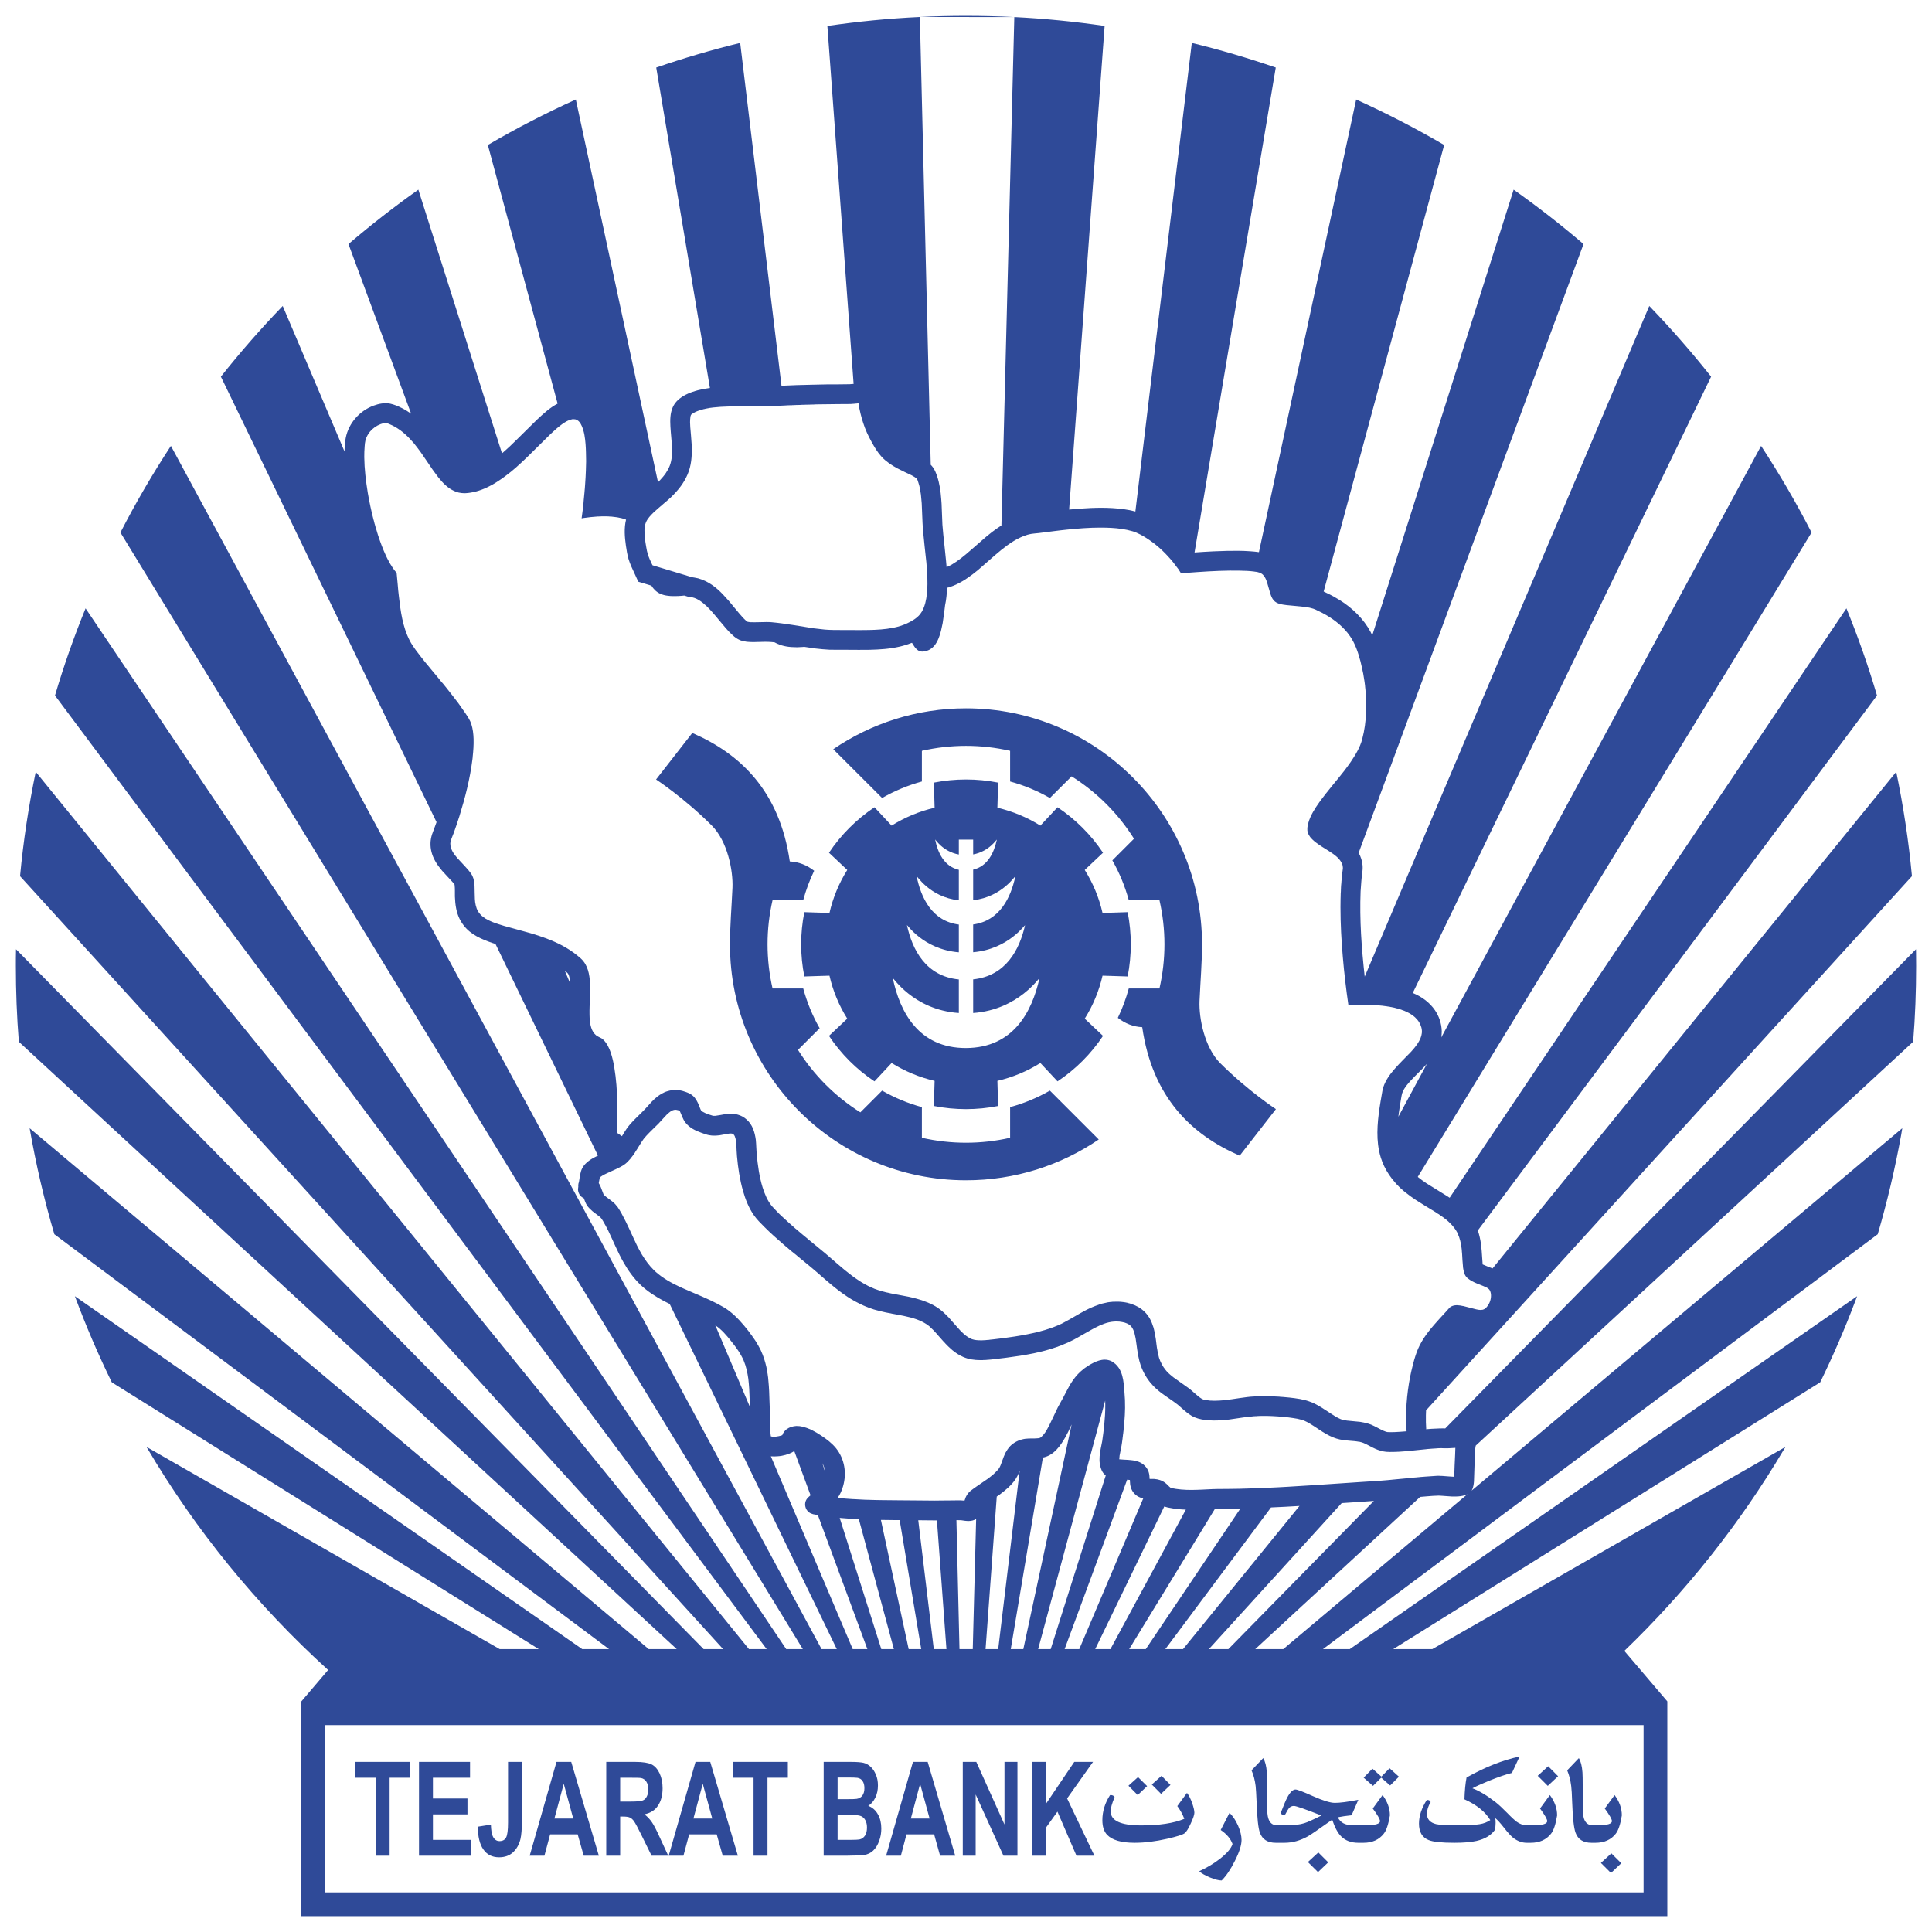 <svg width="24" height="24" viewBox="0 0 24 24" fill="none" xmlns="http://www.w3.org/2000/svg">
<path fill-rule="evenodd" clip-rule="evenodd" d="M20.712 23.803H3.744V21.135L4.076 20.745C3.192 19.943 2.429 19.009 1.82 17.974L6.208 20.486H6.693L1.389 17.172C1.219 16.825 1.066 16.468 0.93 16.102L7.233 20.486H7.566L0.675 15.332C0.548 14.902 0.446 14.463 0.368 14.015L8.059 20.486H8.407L0.234 12.941C0.209 12.631 0.197 12.317 0.197 12C0.197 11.93 0.197 11.861 0.199 11.792L8.741 20.486H8.983L0.249 10.884C0.29 10.445 0.356 10.012 0.444 9.588L9.304 20.486H9.524L0.683 8.64C0.792 8.271 0.919 7.91 1.063 7.557L9.767 20.486H9.973L1.496 6.615C1.686 6.245 1.896 5.886 2.123 5.539L10.206 20.486H10.395L8.319 16.198C8.297 16.188 8.275 16.177 8.253 16.165C8.146 16.108 8.043 16.043 7.954 15.958C7.871 15.877 7.803 15.783 7.746 15.682C7.673 15.554 7.618 15.417 7.554 15.284C7.534 15.245 7.513 15.206 7.491 15.168C7.479 15.147 7.468 15.131 7.45 15.115C7.421 15.092 7.391 15.071 7.362 15.048C7.335 15.024 7.307 14.999 7.288 14.968C7.273 14.942 7.263 14.914 7.253 14.886L7.253 14.886C7.232 14.874 7.215 14.863 7.201 14.842C7.189 14.823 7.181 14.801 7.18 14.778C7.18 14.759 7.183 14.759 7.184 14.74C7.184 14.735 7.183 14.73 7.183 14.725C7.184 14.704 7.186 14.702 7.192 14.682C7.197 14.651 7.201 14.621 7.207 14.591C7.213 14.562 7.22 14.535 7.234 14.509C7.275 14.435 7.353 14.391 7.428 14.355L6.155 11.726C6.145 11.723 6.135 11.72 6.114 11.713C5.984 11.668 5.848 11.611 5.762 11.498C5.74 11.47 5.721 11.44 5.706 11.408C5.688 11.369 5.675 11.329 5.667 11.287C5.657 11.238 5.653 11.188 5.651 11.138C5.65 11.09 5.653 11.04 5.647 10.992C5.646 10.988 5.647 10.988 5.644 10.985C5.636 10.973 5.627 10.963 5.617 10.952C5.576 10.907 5.534 10.863 5.493 10.818C5.461 10.779 5.43 10.74 5.406 10.696C5.367 10.627 5.345 10.55 5.348 10.471C5.349 10.436 5.356 10.402 5.366 10.368C5.385 10.316 5.404 10.265 5.423 10.213L2.744 4.679C2.986 4.374 3.242 4.081 3.512 3.801L4.28 5.609C4.281 5.553 4.284 5.495 4.295 5.439C4.331 5.256 4.468 5.103 4.641 5.039C4.706 5.015 4.78 5 4.849 5.015C4.898 5.026 4.944 5.045 4.989 5.068C5.03 5.088 5.069 5.112 5.107 5.139L4.329 3.032C4.607 2.794 4.897 2.568 5.197 2.356L6.236 5.632C6.27 5.603 6.302 5.573 6.335 5.543C6.448 5.435 6.557 5.323 6.67 5.214C6.748 5.141 6.831 5.064 6.927 5.014L6.06 1.801C6.413 1.594 6.778 1.406 7.153 1.236L8.174 5.99C8.182 5.982 8.19 5.974 8.198 5.966C8.225 5.937 8.251 5.907 8.273 5.874C8.292 5.846 8.308 5.816 8.32 5.785C8.347 5.714 8.35 5.638 8.348 5.563C8.344 5.475 8.333 5.386 8.328 5.297C8.324 5.218 8.324 5.134 8.357 5.06C8.406 4.948 8.526 4.89 8.637 4.857C8.659 4.85 8.681 4.845 8.704 4.84C8.739 4.832 8.775 4.826 8.81 4.821L8.819 4.82L8.152 0.839C8.493 0.722 8.841 0.619 9.195 0.533L9.708 4.792C9.772 4.789 9.809 4.788 9.897 4.784C10.026 4.781 10.155 4.777 10.284 4.775C10.374 4.774 10.465 4.776 10.555 4.773C10.572 4.772 10.588 4.771 10.604 4.769L10.278 0.322C10.656 0.267 11.039 0.229 11.427 0.211L11.562 5.774C11.573 5.784 11.582 5.796 11.591 5.808C11.614 5.84 11.628 5.878 11.641 5.915C11.671 6.005 11.685 6.101 11.692 6.196C11.696 6.237 11.698 6.279 11.699 6.32C11.702 6.386 11.704 6.452 11.707 6.518C11.71 6.559 11.714 6.601 11.718 6.642C11.729 6.75 11.742 6.858 11.752 6.967C11.755 6.993 11.757 7.019 11.759 7.045L11.761 7.044C11.782 7.035 11.802 7.025 11.822 7.014C11.905 6.965 11.98 6.903 12.052 6.84C12.119 6.783 12.184 6.724 12.251 6.667C12.287 6.638 12.287 6.638 12.323 6.609C12.361 6.58 12.4 6.553 12.44 6.527L12.6 0.212C12.979 0.231 13.353 0.268 13.722 0.322L13.281 6.33C13.461 6.313 13.642 6.301 13.822 6.312C13.916 6.318 14.012 6.329 14.104 6.354L14.805 0.533C15.159 0.619 15.507 0.722 15.848 0.839L14.839 6.863C14.916 6.857 14.995 6.853 15.072 6.849C15.143 6.846 15.174 6.845 15.244 6.843C15.34 6.841 15.436 6.841 15.531 6.848C15.567 6.85 15.603 6.854 15.639 6.859L16.847 1.236C17.222 1.406 17.587 1.594 17.94 1.801L16.443 7.348C16.455 7.353 16.466 7.359 16.478 7.365C16.534 7.391 16.589 7.421 16.642 7.454C16.799 7.552 16.938 7.686 17.026 7.85C17.034 7.864 17.041 7.878 17.047 7.892L18.803 2.356C19.103 2.568 19.393 2.794 19.671 3.032L16.878 10.594C16.905 10.643 16.923 10.698 16.927 10.755C16.929 10.792 16.925 10.828 16.92 10.865C16.916 10.893 16.913 10.921 16.911 10.949C16.906 11.011 16.906 11.011 16.902 11.072C16.888 11.426 16.914 11.78 16.953 12.132L20.488 3.801C20.758 4.081 21.014 4.374 21.256 4.679L17.55 12.335C17.66 12.381 17.758 12.45 17.826 12.55C17.851 12.587 17.871 12.627 17.885 12.669C17.9 12.714 17.909 12.762 17.91 12.81C17.91 12.836 17.908 12.861 17.904 12.887L21.877 5.539C22.104 5.886 22.314 6.245 22.504 6.615L17.612 14.62C17.647 14.649 17.684 14.675 17.721 14.7C17.808 14.756 17.897 14.807 17.984 14.863C17.992 14.868 18 14.873 18.008 14.879L22.937 7.557C23.081 7.91 23.208 8.271 23.317 8.64L18.358 15.285C18.367 15.312 18.375 15.338 18.381 15.366C18.408 15.478 18.408 15.592 18.418 15.707C18.456 15.725 18.497 15.739 18.536 15.755L18.541 15.757L23.556 9.588C23.644 10.012 23.71 10.445 23.751 10.884L17.715 17.52C17.714 17.54 17.714 17.561 17.713 17.581C17.712 17.639 17.713 17.697 17.717 17.755L17.733 17.753C17.782 17.749 17.781 17.749 17.83 17.747C17.88 17.745 17.88 17.744 17.93 17.744C17.937 17.744 17.945 17.744 17.953 17.745L23.801 11.792L23.802 11.844C23.803 11.896 23.803 11.948 23.803 12C23.803 12.317 23.791 12.631 23.766 12.941L18.332 17.958C18.33 17.973 18.327 17.987 18.325 18.001C18.32 18.04 18.32 18.128 18.318 18.167C18.315 18.245 18.313 18.324 18.31 18.403C18.307 18.438 18.303 18.469 18.289 18.501C18.287 18.507 18.283 18.513 18.28 18.518L23.631 14.015L23.617 14.099C23.541 14.518 23.444 14.929 23.326 15.332L16.434 20.486H16.767L23.07 16.102L23.044 16.171C22.915 16.512 22.77 16.846 22.611 17.172L17.307 20.486H17.792L22.18 17.974L22.155 18.015C21.61 18.933 20.943 19.772 20.178 20.508L20.712 21.135V23.803ZM20.417 21.43H4.039V23.508H20.417V21.43ZM15.423 22.857C15.423 22.92 15.396 23.007 15.34 23.117C15.287 23.223 15.232 23.304 15.176 23.36C15.139 23.36 15.09 23.347 15.029 23.322C14.968 23.296 14.924 23.271 14.897 23.245C14.993 23.201 15.079 23.15 15.153 23.092C15.242 23.023 15.294 22.962 15.311 22.907C15.287 22.841 15.238 22.783 15.164 22.733L15.273 22.521C15.312 22.555 15.347 22.607 15.378 22.675C15.408 22.744 15.423 22.805 15.423 22.857ZM20.14 23.146L20.012 23.267L19.887 23.142L20.017 23.023L20.14 23.146ZM16.5 23.135L16.373 23.256L16.247 23.131L16.377 23.012L16.5 23.135ZM6.311 21.887H6.483V22.624C6.483 22.721 6.477 22.795 6.465 22.847C6.448 22.915 6.417 22.969 6.373 23.01C6.329 23.051 6.271 23.072 6.2 23.072C6.115 23.072 6.05 23.04 6.005 22.975C5.959 22.911 5.936 22.816 5.936 22.692L6.098 22.666C6.1 22.733 6.108 22.78 6.12 22.808C6.139 22.85 6.167 22.871 6.205 22.871C6.244 22.871 6.271 22.856 6.287 22.826C6.303 22.796 6.311 22.734 6.311 22.64V21.887ZM7.439 23.052H7.251L7.176 22.787H6.834L6.763 23.052H6.58L6.913 21.887H7.096L7.439 23.052ZM5.839 22.084H5.378V22.342H5.807V22.539H5.378V22.856H5.856V23.052H5.205V21.887H5.839V22.084ZM7.704 23.052H7.531V21.887H7.895C7.986 21.887 8.053 21.898 8.094 21.918C8.136 21.939 8.169 21.977 8.194 22.03C8.219 22.084 8.231 22.145 8.231 22.214C8.231 22.301 8.212 22.373 8.174 22.43C8.137 22.487 8.08 22.523 8.005 22.538C8.043 22.567 8.073 22.6 8.098 22.636C8.122 22.671 8.155 22.734 8.196 22.825L8.301 23.052H8.094L7.969 22.798C7.925 22.708 7.894 22.651 7.878 22.627C7.862 22.604 7.844 22.587 7.826 22.579C7.808 22.57 7.779 22.566 7.739 22.566H7.704V23.052ZM9.166 23.052H8.978L8.903 22.787H8.561L8.49 23.052H8.307L8.64 21.887H8.823L9.166 23.052ZM9.787 22.084H9.534V23.052H9.361V22.084H9.107V21.887H9.787V22.084ZM10.523 23.052H10.232V21.887H10.574C10.642 21.887 10.692 21.891 10.725 21.898C10.758 21.906 10.788 21.922 10.815 21.947C10.841 21.971 10.863 22.003 10.88 22.044C10.898 22.084 10.906 22.13 10.906 22.18C10.906 22.235 10.896 22.285 10.874 22.33C10.852 22.376 10.823 22.41 10.786 22.433C10.838 22.453 10.879 22.489 10.906 22.539C10.934 22.588 10.948 22.647 10.948 22.714C10.948 22.767 10.94 22.819 10.921 22.869C10.903 22.919 10.879 22.959 10.847 22.989C10.816 23.019 10.777 23.037 10.731 23.044C10.703 23.048 10.633 23.051 10.523 23.052ZM11.866 23.052H11.678L11.604 22.787H11.261L11.191 23.052H11.008L11.341 21.887H11.524L11.866 23.052ZM12.12 23.052H11.96V21.887H12.128L12.478 22.665V21.887H12.639V23.052H12.465L12.12 22.292V23.052ZM12.996 23.052H12.824V21.887H12.996V22.404L13.345 21.887H13.578L13.256 22.341L13.595 23.052H13.372L13.136 22.505L12.996 22.7V23.052ZM5.093 22.084H4.84V23.052H4.667V22.084H4.413V21.887H5.093V22.084ZM19.016 22.892H18.965C18.906 22.892 18.85 22.871 18.797 22.83C18.768 22.807 18.731 22.766 18.685 22.707C18.639 22.648 18.602 22.607 18.575 22.586C18.578 22.605 18.579 22.625 18.579 22.645C18.579 22.672 18.576 22.701 18.571 22.731C18.523 22.799 18.447 22.845 18.341 22.869C18.275 22.884 18.183 22.892 18.067 22.892C17.909 22.892 17.802 22.881 17.747 22.858C17.667 22.826 17.627 22.758 17.627 22.654C17.627 22.56 17.659 22.462 17.724 22.36C17.749 22.358 17.765 22.367 17.772 22.387C17.741 22.437 17.726 22.485 17.726 22.532C17.726 22.598 17.764 22.641 17.839 22.66C17.882 22.67 17.971 22.675 18.107 22.675C18.231 22.675 18.323 22.671 18.38 22.661C18.432 22.653 18.476 22.635 18.513 22.61C18.451 22.507 18.345 22.421 18.192 22.352C18.195 22.244 18.204 22.154 18.218 22.081C18.447 21.952 18.666 21.865 18.877 21.82L18.782 22.024C18.708 22.042 18.612 22.075 18.494 22.123C18.401 22.161 18.333 22.192 18.291 22.215C18.374 22.246 18.47 22.303 18.577 22.386C18.617 22.417 18.666 22.463 18.725 22.523C18.778 22.578 18.817 22.613 18.841 22.631C18.881 22.66 18.923 22.674 18.967 22.674H19.048C19.163 22.674 19.22 22.657 19.22 22.623C19.22 22.599 19.19 22.547 19.131 22.466L19.253 22.299C19.313 22.38 19.343 22.464 19.343 22.552C19.325 22.664 19.299 22.74 19.267 22.78C19.207 22.855 19.124 22.892 19.016 22.892ZM19.82 22.892H19.769C19.668 22.892 19.602 22.85 19.572 22.767C19.551 22.71 19.537 22.584 19.53 22.388C19.527 22.291 19.523 22.224 19.518 22.187C19.509 22.114 19.492 22.049 19.468 21.992L19.613 21.84C19.637 21.879 19.652 21.938 19.658 22.019C19.66 22.048 19.661 22.109 19.661 22.203V22.437C19.661 22.507 19.666 22.558 19.676 22.59C19.694 22.646 19.73 22.674 19.784 22.674H19.852C19.967 22.674 20.024 22.657 20.024 22.623C20.024 22.599 19.994 22.547 19.935 22.466L20.057 22.299C20.117 22.38 20.147 22.464 20.147 22.552C20.129 22.664 20.103 22.74 20.071 22.78C20.012 22.855 19.928 22.892 19.82 22.892ZM14.837 22.518C14.837 22.543 14.822 22.588 14.792 22.652C14.762 22.717 14.737 22.757 14.718 22.772C14.695 22.791 14.622 22.814 14.5 22.842C14.355 22.875 14.22 22.892 14.096 22.892C13.93 22.892 13.816 22.859 13.754 22.794C13.714 22.753 13.694 22.692 13.694 22.611C13.694 22.501 13.726 22.398 13.789 22.3C13.791 22.3 13.794 22.299 13.797 22.299C13.821 22.299 13.837 22.308 13.846 22.326C13.813 22.402 13.797 22.461 13.797 22.501C13.797 22.618 13.923 22.676 14.175 22.676C14.403 22.676 14.582 22.649 14.712 22.594C14.69 22.537 14.661 22.484 14.625 22.436L14.745 22.272C14.769 22.303 14.791 22.346 14.811 22.403C14.828 22.454 14.837 22.492 14.837 22.518ZM15.957 22.892H15.848C15.747 22.892 15.681 22.85 15.651 22.767C15.63 22.71 15.617 22.584 15.61 22.388C15.606 22.291 15.602 22.224 15.598 22.187C15.589 22.114 15.572 22.049 15.547 21.992L15.692 21.84C15.716 21.879 15.732 21.938 15.737 22.019C15.739 22.048 15.741 22.109 15.741 22.203V22.437C15.741 22.507 15.745 22.558 15.756 22.59C15.774 22.646 15.809 22.674 15.863 22.674H15.992C16.078 22.674 16.149 22.666 16.204 22.648C16.241 22.637 16.312 22.605 16.415 22.553C16.214 22.474 16.1 22.434 16.074 22.434C16.051 22.434 16.032 22.442 16.018 22.456C16.005 22.469 15.988 22.497 15.966 22.539C15.957 22.543 15.95 22.544 15.943 22.544C15.928 22.544 15.917 22.537 15.909 22.523C15.945 22.429 15.972 22.365 15.991 22.329C16.026 22.263 16.061 22.23 16.093 22.23C16.115 22.23 16.187 22.257 16.311 22.313C16.435 22.368 16.525 22.396 16.582 22.396C16.644 22.396 16.742 22.384 16.874 22.358L16.79 22.55C16.721 22.557 16.663 22.566 16.619 22.575C16.65 22.642 16.712 22.674 16.802 22.674H16.971C17.085 22.674 17.143 22.657 17.143 22.623C17.143 22.599 17.113 22.547 17.053 22.466L17.175 22.299C17.235 22.38 17.266 22.464 17.266 22.552C17.247 22.664 17.222 22.74 17.189 22.78C17.13 22.855 17.046 22.892 16.939 22.892H16.873C16.784 22.892 16.713 22.865 16.66 22.812C16.617 22.769 16.581 22.7 16.549 22.605C16.38 22.725 16.28 22.794 16.247 22.812C16.152 22.865 16.055 22.892 15.957 22.892ZM10.544 22.544H10.405V22.856H10.564C10.627 22.856 10.666 22.853 10.683 22.849C10.709 22.842 10.729 22.827 10.746 22.802C10.762 22.777 10.77 22.744 10.77 22.703C10.77 22.668 10.764 22.638 10.751 22.614C10.739 22.59 10.721 22.572 10.697 22.561C10.674 22.55 10.623 22.544 10.544 22.544ZM11.548 22.591L11.43 22.159L11.315 22.591H11.548ZM7.121 22.591L7.003 22.159L6.887 22.591H7.121ZM8.848 22.591L8.73 22.159L8.614 22.591H8.848ZM7.839 22.084H7.704V22.38H7.832C7.915 22.38 7.966 22.375 7.987 22.365C8.008 22.356 8.024 22.339 8.035 22.316C8.047 22.293 8.053 22.264 8.053 22.229C8.053 22.189 8.045 22.158 8.03 22.134C8.015 22.11 7.993 22.094 7.965 22.088C7.951 22.085 7.909 22.084 7.839 22.084ZM10.504 22.081H10.405V22.35H10.518C10.585 22.35 10.627 22.349 10.643 22.346C10.673 22.341 10.696 22.328 10.713 22.305C10.73 22.282 10.738 22.251 10.738 22.214C10.738 22.177 10.731 22.148 10.716 22.126C10.702 22.103 10.68 22.09 10.651 22.085C10.634 22.082 10.585 22.081 10.504 22.081ZM14.25 22.188L14.133 22.299L14.018 22.183L14.137 22.076L14.25 22.188ZM14.54 22.173L14.423 22.284L14.308 22.168L14.429 22.06L14.54 22.173ZM19.355 22.065L19.227 22.185L19.102 22.06L19.232 21.941L19.355 22.065ZM17.378 22.071L17.269 22.18L17.158 22.083L17.056 22.185L16.94 22.083L17.049 21.971L17.16 22.07L17.262 21.966L17.378 22.071ZM10.775 20.486L10.16 18.821L10.146 18.818L10.101 18.81C10.08 18.804 10.062 18.797 10.044 18.782C10.006 18.749 9.991 18.694 10.009 18.646C10.017 18.625 10.03 18.61 10.046 18.595L10.069 18.575L9.867 18.026C9.847 18.039 9.826 18.05 9.804 18.058C9.774 18.07 9.744 18.078 9.713 18.084C9.697 18.087 9.682 18.089 9.666 18.09C9.637 18.093 9.606 18.093 9.576 18.091L10.593 20.486H10.775ZM10.948 20.486H11.104L10.669 18.872C10.589 18.868 10.51 18.863 10.431 18.856L10.948 20.486ZM11.288 20.486H11.444L11.176 18.883L11.103 18.883L10.943 18.881L11.288 20.486ZM11.6 20.486H11.757L11.639 18.887L11.613 18.887C11.545 18.886 11.476 18.885 11.407 18.885L11.6 20.486ZM12.084 20.486L12.126 18.869C12.068 18.906 12.004 18.895 11.94 18.885C11.926 18.884 11.911 18.884 11.897 18.884L11.881 18.884L11.919 20.486H12.084ZM12.4 20.486L12.667 18.268C12.663 18.28 12.659 18.291 12.654 18.303C12.643 18.327 12.631 18.352 12.616 18.374C12.565 18.45 12.493 18.51 12.421 18.564C12.408 18.573 12.395 18.582 12.382 18.591L12.243 20.486H12.4ZM12.712 20.486L13.312 17.695C13.298 17.725 13.284 17.755 13.27 17.785C13.252 17.82 13.252 17.82 13.234 17.854C13.174 17.958 13.097 18.07 12.974 18.102C12.967 18.104 12.961 18.105 12.955 18.106L12.556 20.486H12.712ZM12.896 20.486H13.052L13.736 18.329C13.726 18.321 13.716 18.311 13.707 18.301C13.69 18.279 13.679 18.253 13.672 18.227C13.654 18.169 13.656 18.106 13.665 18.046C13.667 18.032 13.67 18.013 13.673 17.998C13.679 17.966 13.686 17.934 13.692 17.902C13.702 17.836 13.71 17.769 13.717 17.703C13.725 17.619 13.731 17.536 13.73 17.452C13.73 17.435 13.73 17.417 13.729 17.399L12.896 20.486ZM13.225 20.486H13.407L14.202 18.613C14.189 18.611 14.175 18.607 14.162 18.602C14.107 18.58 14.065 18.535 14.048 18.478C14.039 18.451 14.037 18.422 14.036 18.393L14.036 18.385C14.025 18.383 14.014 18.382 14.002 18.381L13.225 20.486ZM13.605 20.486H13.794L14.731 18.753C14.668 18.751 14.604 18.746 14.542 18.733C14.515 18.729 14.488 18.723 14.463 18.714L13.605 20.486ZM14.233 20.486L15.409 18.739C15.303 18.741 15.198 18.741 15.092 18.744L14.027 20.486H14.233ZM14.696 20.486L16.143 18.707L16.134 18.708C16.019 18.715 15.904 18.721 15.789 18.726L14.476 20.486H14.696ZM15.259 20.486L17.067 18.645C16.999 18.65 16.931 18.654 16.862 18.659L16.667 18.672L15.017 20.486H15.259ZM15.941 20.486L18.228 18.562C18.192 18.58 18.15 18.586 18.113 18.589C18.105 18.59 18.096 18.59 18.087 18.59C18.07 18.591 18.052 18.59 18.035 18.59C18.01 18.589 17.988 18.587 17.963 18.585C17.933 18.583 17.903 18.58 17.872 18.579C17.823 18.58 17.773 18.584 17.724 18.588C17.696 18.59 17.669 18.592 17.642 18.595L15.593 20.486H15.941ZM9.884 17.715C9.887 17.715 9.89 17.715 9.893 17.714C9.913 17.715 9.913 17.715 9.933 17.716C9.939 17.717 9.945 17.718 9.95 17.719L9.952 17.719C9.957 17.72 9.963 17.722 9.968 17.723L9.97 17.723C9.976 17.725 9.981 17.726 9.986 17.727L9.992 17.729L9.997 17.731L10.005 17.733L10.011 17.735L10.016 17.736L10.022 17.739L10.03 17.741L10.04 17.745L10.048 17.749L10.057 17.752L10.067 17.756L10.073 17.76L10.085 17.765C10.125 17.785 10.164 17.808 10.201 17.833C10.269 17.878 10.335 17.928 10.386 17.991C10.492 18.124 10.52 18.299 10.473 18.462C10.458 18.514 10.438 18.562 10.406 18.606L10.405 18.607C10.471 18.614 10.536 18.619 10.601 18.623L10.61 18.623L10.667 18.626L10.683 18.627L10.742 18.63L10.812 18.632L10.884 18.634L10.937 18.635C11.003 18.636 11.069 18.636 11.134 18.637L11.377 18.639C11.457 18.639 11.536 18.64 11.614 18.641L11.685 18.64L11.811 18.639L11.816 18.639C11.844 18.638 11.872 18.638 11.9 18.638C11.936 18.639 11.936 18.637 11.972 18.641L11.981 18.643C11.986 18.627 11.992 18.611 11.998 18.596C12.012 18.567 12.03 18.542 12.055 18.521C12.081 18.501 12.108 18.481 12.136 18.462L12.206 18.414L12.241 18.39L12.276 18.366C12.296 18.351 12.316 18.335 12.335 18.319L12.355 18.3L12.365 18.291L12.374 18.281L12.384 18.272L12.388 18.267L12.393 18.261L12.397 18.256L12.402 18.251L12.408 18.243L12.412 18.237C12.424 18.218 12.432 18.196 12.44 18.174C12.45 18.148 12.459 18.122 12.469 18.095C12.479 18.072 12.479 18.072 12.489 18.049C12.506 18.019 12.524 17.991 12.547 17.966C12.593 17.919 12.651 17.89 12.714 17.877L12.725 17.875C12.729 17.875 12.734 17.874 12.738 17.873C12.792 17.866 12.848 17.873 12.902 17.866C12.91 17.864 12.918 17.863 12.924 17.859L12.933 17.852L12.941 17.845L12.943 17.842L12.951 17.835L12.958 17.827L12.965 17.819L12.972 17.81L12.974 17.807L12.981 17.798L12.987 17.789L12.996 17.774L13.003 17.763L13.01 17.751L13.014 17.743C13.021 17.731 13.028 17.718 13.034 17.706C13.071 17.633 13.104 17.557 13.14 17.484C13.161 17.443 13.185 17.404 13.206 17.364C13.231 17.316 13.256 17.267 13.282 17.22C13.297 17.194 13.312 17.169 13.329 17.145C13.348 17.119 13.367 17.094 13.389 17.071C13.408 17.051 13.428 17.032 13.45 17.015L13.46 17.007L13.467 17.001L13.475 16.995L13.485 16.988L13.49 16.985L13.503 16.976L13.504 16.975C13.51 16.972 13.516 16.968 13.521 16.964C13.601 16.915 13.7 16.866 13.794 16.904C13.815 16.912 13.835 16.926 13.852 16.941L13.853 16.941C13.87 16.956 13.886 16.974 13.899 16.994C13.918 17.024 13.932 17.057 13.941 17.091C13.959 17.156 13.962 17.223 13.968 17.289C13.974 17.356 13.977 17.423 13.976 17.491C13.975 17.55 13.972 17.608 13.967 17.666L13.967 17.669L13.967 17.67C13.966 17.683 13.964 17.696 13.963 17.709C13.962 17.725 13.96 17.741 13.958 17.757L13.957 17.772L13.954 17.795L13.953 17.807L13.952 17.814L13.95 17.824L13.949 17.837L13.946 17.858L13.945 17.868L13.938 17.921C13.931 17.975 13.917 18.028 13.908 18.081C13.906 18.096 13.905 18.111 13.904 18.126L13.904 18.128C13.941 18.132 13.978 18.133 14.014 18.135L14.033 18.137L14.046 18.138L14.063 18.14L14.071 18.141L14.079 18.142L14.09 18.145C14.107 18.148 14.125 18.152 14.142 18.158C14.201 18.18 14.249 18.225 14.269 18.286C14.278 18.314 14.28 18.343 14.281 18.372L14.305 18.372L14.309 18.372L14.321 18.372L14.337 18.372C14.388 18.376 14.433 18.389 14.474 18.42C14.486 18.429 14.497 18.439 14.508 18.45C14.518 18.46 14.529 18.473 14.541 18.481L14.549 18.483L14.557 18.486L14.572 18.489C14.583 18.491 14.594 18.493 14.605 18.495C14.694 18.509 14.783 18.51 14.873 18.507L14.894 18.506L14.924 18.505L15.049 18.499L15.08 18.498C15.091 18.498 15.101 18.497 15.112 18.497L15.112 18.497C15.207 18.496 15.301 18.496 15.396 18.494C15.461 18.492 15.526 18.49 15.591 18.488L15.664 18.485L15.685 18.484L15.777 18.48L15.786 18.48L15.871 18.476L15.89 18.475L15.999 18.469C16.117 18.462 16.236 18.455 16.354 18.447L16.621 18.429L16.905 18.41L17.137 18.395C17.204 18.39 17.271 18.384 17.338 18.377C17.405 18.371 17.473 18.364 17.54 18.358L17.563 18.355L17.592 18.353L17.611 18.351L17.634 18.349L17.641 18.348C17.662 18.346 17.683 18.344 17.705 18.343C17.754 18.339 17.803 18.336 17.853 18.333L17.866 18.333H17.87L17.879 18.333L17.888 18.334L17.905 18.334L17.923 18.335C17.97 18.338 18.017 18.343 18.063 18.345H18.065C18.067 18.254 18.072 18.163 18.076 18.072L18.079 17.986C18.056 17.987 18.033 17.989 18.01 17.99L17.987 17.991C17.97 17.991 17.953 17.991 17.936 17.991L17.911 17.99C17.902 17.99 17.894 17.99 17.886 17.99L17.861 17.991L17.837 17.993L17.789 17.996L17.765 17.998L17.738 18L17.712 18.003C17.634 18.01 17.556 18.019 17.477 18.027C17.429 18.031 17.429 18.031 17.381 18.034C17.34 18.036 17.299 18.037 17.258 18.037L17.245 18.036L17.238 18.036L17.237 18.036C17.232 18.036 17.227 18.036 17.218 18.035C17.172 18.03 17.128 18.017 17.085 17.998C17.035 17.976 16.989 17.947 16.94 17.926C16.926 17.92 16.913 17.916 16.899 17.913L16.887 17.91L16.874 17.909L16.869 17.908L16.862 17.907L16.857 17.906L16.849 17.905L16.84 17.904L16.824 17.902L16.799 17.9C16.767 17.897 16.734 17.895 16.701 17.891C16.673 17.887 16.673 17.887 16.646 17.882C16.616 17.875 16.587 17.867 16.559 17.855C16.529 17.843 16.5 17.828 16.472 17.812L16.47 17.811C16.462 17.806 16.454 17.802 16.447 17.797L16.446 17.796L16.43 17.787L16.424 17.783L16.421 17.781L16.418 17.779L16.412 17.776L16.406 17.771L16.396 17.765L16.381 17.755L16.377 17.753L16.373 17.75L16.372 17.749L16.334 17.724L16.314 17.711L16.301 17.703L16.295 17.699L16.272 17.685C16.25 17.672 16.227 17.659 16.203 17.649L16.192 17.645L16.189 17.643L16.183 17.642L16.172 17.638L16.168 17.637C16.134 17.627 16.101 17.621 16.066 17.616C16.027 17.61 15.988 17.605 15.949 17.602C15.9 17.597 15.85 17.593 15.8 17.591L15.796 17.591L15.768 17.59L15.762 17.59L15.74 17.589L15.732 17.589L15.709 17.589L15.703 17.589L15.675 17.589L15.67 17.589L15.647 17.59L15.637 17.59L15.618 17.591L15.608 17.592L15.58 17.593L15.552 17.596L15.52 17.599L15.51 17.6L15.486 17.603L15.478 17.604L15.446 17.608L15.399 17.615C15.355 17.621 15.312 17.628 15.269 17.634C15.231 17.638 15.231 17.638 15.192 17.642C15.117 17.647 15.043 17.649 14.968 17.639C14.909 17.631 14.855 17.618 14.803 17.588L14.795 17.583L14.793 17.581L14.791 17.581L14.79 17.579L14.786 17.577L14.784 17.576L14.78 17.573L14.772 17.568L14.77 17.566L14.769 17.566C14.764 17.562 14.76 17.559 14.755 17.555L14.754 17.555L14.752 17.553L14.746 17.549L14.741 17.544L14.738 17.543L14.737 17.541L14.735 17.54L14.732 17.537L14.723 17.53L14.716 17.524L14.714 17.522L14.711 17.52L14.708 17.517L14.702 17.512L14.693 17.504L14.678 17.491C14.662 17.477 14.646 17.463 14.63 17.449C14.564 17.398 14.494 17.354 14.428 17.305C14.42 17.3 14.413 17.294 14.406 17.288L14.4 17.283L14.395 17.279L14.394 17.278C14.389 17.274 14.384 17.27 14.379 17.266L14.377 17.263L14.366 17.254L14.365 17.253L14.363 17.252L14.353 17.242L14.35 17.24L14.348 17.238L14.345 17.235L14.341 17.23L14.336 17.226L14.333 17.223L14.331 17.221L14.328 17.218L14.319 17.208L14.318 17.207C14.313 17.202 14.309 17.197 14.305 17.192C14.3 17.188 14.296 17.183 14.292 17.178L14.291 17.177L14.288 17.173L14.283 17.166L14.28 17.163L14.278 17.16L14.276 17.157L14.273 17.153L14.268 17.147L14.266 17.144L14.265 17.142L14.263 17.139L14.254 17.127L14.254 17.127C14.25 17.121 14.247 17.116 14.243 17.111L14.243 17.11L14.241 17.107L14.235 17.097L14.233 17.095L14.232 17.093L14.23 17.089L14.226 17.083L14.224 17.078L14.222 17.075L14.22 17.072L14.218 17.068L14.214 17.061L14.212 17.057L14.211 17.055L14.21 17.053L14.203 17.04L14.203 17.038L14.202 17.037L14.195 17.023L14.195 17.022L14.194 17.02L14.192 17.015L14.189 17.008L14.187 17.004L14.186 17.001L14.184 16.997L14.182 16.992L14.18 16.987L14.178 16.982L14.177 16.979L14.176 16.977L14.173 16.968L14.171 16.963L14.171 16.961L14.17 16.961C14.164 16.942 14.158 16.923 14.153 16.904C14.129 16.812 14.122 16.718 14.107 16.625C14.103 16.604 14.098 16.583 14.093 16.562C14.084 16.533 14.074 16.504 14.054 16.48C14.037 16.459 14.013 16.445 13.988 16.436L13.976 16.432L13.975 16.431L13.964 16.428L13.962 16.428L13.95 16.425L13.935 16.422C13.915 16.418 13.895 16.416 13.874 16.416L13.862 16.416C13.854 16.416 13.845 16.416 13.837 16.417C13.753 16.423 13.675 16.457 13.601 16.495L13.566 16.514C13.49 16.555 13.416 16.601 13.339 16.642C13.29 16.668 13.24 16.69 13.188 16.71L13.188 16.711L13.187 16.711L13.18 16.714L13.168 16.718L13.164 16.72L13.16 16.721L13.154 16.723L13.146 16.726L13.14 16.729L13.134 16.731L13.13 16.732L13.125 16.734L13.114 16.737L13.108 16.74L13.106 16.74C13.098 16.743 13.09 16.746 13.082 16.748L13.081 16.748L13.075 16.75L13.061 16.755L13.058 16.756L13.055 16.757L13.048 16.759L13.04 16.761L13.033 16.763L13.028 16.765L13.023 16.766L13.018 16.768L13.008 16.77L13.001 16.773L12.998 16.773L12.996 16.774L12.978 16.779L12.974 16.78L12.966 16.782L12.953 16.785L12.95 16.786L12.947 16.787L12.938 16.789L12.931 16.791L12.928 16.791C12.915 16.795 12.901 16.798 12.887 16.801L12.887 16.801L12.886 16.801L12.865 16.806L12.843 16.811L12.837 16.812C12.729 16.834 12.618 16.851 12.509 16.865C12.498 16.866 12.488 16.867 12.478 16.869C12.441 16.873 12.405 16.878 12.368 16.882C12.351 16.884 12.335 16.886 12.319 16.888L12.317 16.888L12.309 16.889L12.296 16.89L12.294 16.89L12.292 16.89L12.284 16.891L12.272 16.892L12.27 16.892L12.267 16.892L12.258 16.893L12.248 16.894L12.245 16.894L12.241 16.894L12.233 16.895L12.224 16.895L12.22 16.895L12.215 16.895L12.208 16.896L12.2 16.896L12.195 16.896L12.19 16.896L12.183 16.896L12.176 16.896C12.104 16.896 12.033 16.886 11.966 16.857C11.915 16.835 11.87 16.805 11.829 16.771L11.827 16.769L11.821 16.764L11.815 16.759L11.813 16.757L11.812 16.756C11.803 16.748 11.793 16.739 11.784 16.73L11.783 16.729L11.78 16.727L11.776 16.722L11.769 16.716L11.765 16.711L11.762 16.708L11.753 16.699L11.746 16.692L11.743 16.689L11.741 16.686C11.735 16.68 11.729 16.673 11.723 16.667L11.722 16.666L11.719 16.663L11.709 16.652L11.706 16.648L11.701 16.643L11.683 16.622L11.681 16.62L11.68 16.62L11.68 16.619L11.648 16.583L11.631 16.563L11.621 16.552L11.616 16.547L11.597 16.526C11.581 16.51 11.565 16.494 11.548 16.479L11.538 16.47L11.534 16.468L11.527 16.462L11.522 16.459L11.516 16.454L11.511 16.451L11.505 16.447L11.499 16.443L11.493 16.44L11.487 16.436L11.482 16.433L11.475 16.429L11.47 16.427L11.462 16.422C11.365 16.372 11.253 16.351 11.147 16.331L11.076 16.318L11.069 16.316C11.047 16.312 11.026 16.308 11.005 16.304C10.964 16.295 10.923 16.285 10.882 16.274C10.875 16.272 10.868 16.27 10.86 16.268L10.859 16.267L10.853 16.266L10.843 16.262L10.839 16.261L10.835 16.26L10.831 16.258L10.824 16.256L10.817 16.253L10.812 16.252L10.809 16.25L10.805 16.249L10.795 16.245L10.789 16.243L10.787 16.243L10.786 16.242L10.769 16.235L10.767 16.235L10.763 16.233L10.748 16.227L10.746 16.226L10.744 16.225L10.729 16.219C10.66 16.188 10.593 16.152 10.529 16.11C10.453 16.06 10.382 16.005 10.312 15.946L10.311 15.945L10.307 15.942L10.291 15.928L10.285 15.923L10.284 15.922L10.28 15.919L10.258 15.9L10.257 15.899L10.216 15.864L10.204 15.853L10.202 15.851L10.201 15.851L10.15 15.806L10.096 15.76L10.052 15.723L10.036 15.71L10.008 15.687L9.914 15.61L9.891 15.59L9.837 15.547L9.829 15.54L9.823 15.535L9.794 15.511L9.788 15.505L9.778 15.497L9.764 15.486L9.752 15.475L9.733 15.459C9.652 15.389 9.572 15.318 9.496 15.242C9.45 15.196 9.403 15.15 9.366 15.097C9.302 15.006 9.26 14.9 9.23 14.794C9.19 14.653 9.168 14.508 9.155 14.362C9.15 14.312 9.15 14.261 9.147 14.21C9.145 14.189 9.142 14.168 9.138 14.148C9.133 14.128 9.127 14.106 9.112 14.091C9.107 14.087 9.101 14.084 9.094 14.082C9.073 14.078 9.052 14.082 9.031 14.086C9 14.091 8.968 14.098 8.937 14.103C8.925 14.104 8.914 14.105 8.902 14.106L8.9 14.106L8.894 14.107L8.891 14.107L8.89 14.107C8.885 14.107 8.881 14.107 8.876 14.107C8.853 14.107 8.829 14.106 8.806 14.101C8.776 14.095 8.745 14.083 8.716 14.073C8.639 14.046 8.563 14.009 8.513 13.943C8.482 13.902 8.468 13.851 8.446 13.805L8.443 13.798C8.43 13.793 8.416 13.789 8.402 13.787L8.397 13.786L8.395 13.786L8.39 13.786L8.385 13.786L8.377 13.787L8.37 13.789L8.368 13.789L8.363 13.791L8.361 13.791L8.354 13.794L8.352 13.795L8.347 13.797L8.345 13.798L8.34 13.801L8.338 13.802L8.333 13.805L8.323 13.812L8.322 13.813L8.313 13.82C8.304 13.827 8.295 13.835 8.286 13.843C8.25 13.88 8.217 13.919 8.181 13.957C8.13 14.008 8.077 14.057 8.028 14.11C8.017 14.123 8.006 14.136 7.995 14.149C7.978 14.173 7.963 14.197 7.947 14.222L7.94 14.234L7.931 14.248L7.917 14.271L7.91 14.282L7.905 14.289L7.904 14.292L7.901 14.295L7.893 14.308L7.888 14.317L7.887 14.319L7.886 14.32L7.885 14.321L7.879 14.33L7.87 14.344C7.856 14.362 7.842 14.38 7.828 14.398C7.808 14.42 7.789 14.442 7.765 14.46C7.728 14.488 7.685 14.508 7.642 14.528C7.622 14.537 7.601 14.547 7.58 14.556L7.568 14.562L7.537 14.576L7.535 14.577C7.523 14.583 7.512 14.588 7.5 14.594C7.485 14.603 7.471 14.611 7.458 14.621C7.454 14.624 7.454 14.624 7.451 14.628C7.447 14.645 7.444 14.662 7.441 14.679L7.438 14.697C7.448 14.712 7.455 14.728 7.462 14.744C7.475 14.775 7.485 14.807 7.498 14.838C7.507 14.849 7.518 14.858 7.529 14.867C7.555 14.887 7.582 14.906 7.608 14.927C7.625 14.941 7.625 14.941 7.641 14.957C7.657 14.975 7.657 14.975 7.673 14.995C7.689 15.019 7.704 15.044 7.719 15.07C7.791 15.2 7.848 15.337 7.913 15.472C7.932 15.509 7.951 15.546 7.973 15.583C8.015 15.652 8.062 15.718 8.12 15.775L8.131 15.786L8.135 15.789L8.146 15.8C8.236 15.88 8.343 15.939 8.451 15.989L8.494 16.008L8.507 16.014L8.531 16.024L8.593 16.051L8.665 16.082L8.668 16.083C8.69 16.093 8.712 16.102 8.735 16.112L8.737 16.113C8.765 16.125 8.793 16.138 8.821 16.151C8.853 16.166 8.885 16.182 8.916 16.198C8.964 16.224 9.013 16.25 9.057 16.284C9.149 16.354 9.227 16.444 9.298 16.535C9.31 16.551 9.322 16.567 9.334 16.584L9.341 16.593L9.345 16.599L9.35 16.607L9.357 16.616L9.362 16.623L9.368 16.632C9.373 16.639 9.378 16.647 9.383 16.654L9.392 16.668L9.399 16.68C9.404 16.687 9.408 16.695 9.412 16.702L9.42 16.715L9.428 16.731L9.434 16.741L9.44 16.753L9.446 16.764C9.448 16.769 9.451 16.774 9.453 16.779C9.483 16.843 9.504 16.911 9.52 16.98C9.521 16.989 9.523 16.997 9.525 17.005L9.529 17.025L9.53 17.033L9.532 17.047L9.534 17.059L9.536 17.07L9.538 17.086L9.542 17.114L9.544 17.139L9.546 17.16C9.554 17.241 9.557 17.323 9.559 17.405C9.561 17.479 9.565 17.553 9.568 17.627C9.57 17.682 9.568 17.736 9.57 17.791C9.572 17.808 9.573 17.826 9.576 17.843C9.616 17.854 9.663 17.844 9.702 17.834C9.709 17.831 9.708 17.831 9.715 17.829L9.718 17.828C9.722 17.819 9.725 17.811 9.729 17.803C9.738 17.789 9.747 17.776 9.759 17.765C9.762 17.763 9.765 17.76 9.767 17.758L9.774 17.753L9.782 17.748L9.789 17.744L9.797 17.739L9.805 17.735L9.813 17.732L9.822 17.728L9.83 17.726L9.839 17.723L9.847 17.721L9.859 17.718L9.867 17.717L9.876 17.716L9.884 17.715ZM10.216 18.177L10.248 18.281C10.245 18.245 10.234 18.209 10.216 18.177ZM7.777 6.455C7.742 6.441 7.704 6.432 7.668 6.426L7.644 6.423L7.636 6.422L7.619 6.42L7.61 6.419L7.595 6.417L7.585 6.417L7.569 6.416L7.56 6.415L7.543 6.415L7.535 6.414L7.511 6.414H7.505L7.486 6.414L7.476 6.414L7.462 6.415L7.45 6.415L7.437 6.416L7.425 6.416L7.4 6.418L7.39 6.419C7.371 6.42 7.351 6.422 7.331 6.424L7.309 6.427C7.288 6.43 7.267 6.432 7.246 6.435L7.225 6.439C7.234 6.377 7.241 6.316 7.248 6.254L7.251 6.215L7.255 6.174L7.26 6.123L7.263 6.087L7.265 6.067L7.269 6.01C7.273 5.955 7.276 5.899 7.278 5.843C7.279 5.806 7.28 5.768 7.281 5.731C7.281 5.694 7.28 5.657 7.279 5.621C7.278 5.581 7.277 5.558 7.274 5.517C7.268 5.442 7.258 5.362 7.227 5.292C7.211 5.255 7.187 5.219 7.146 5.209C7.133 5.208 7.122 5.207 7.109 5.208L7.101 5.21L7.098 5.211L7.093 5.212L7.089 5.213L7.084 5.215L7.081 5.216L7.076 5.217L7.073 5.219L7.068 5.22L7.065 5.222L7.059 5.224L7.057 5.225L7.05 5.228L7.049 5.229L7.036 5.235L7.034 5.236L7.023 5.243L7.013 5.249L7.008 5.252L6.995 5.26L6.994 5.261L6.979 5.272C6.929 5.308 6.884 5.35 6.839 5.392C6.741 5.487 6.646 5.584 6.548 5.679C6.503 5.723 6.456 5.766 6.409 5.808C6.37 5.842 6.329 5.876 6.287 5.907C6.254 5.932 6.221 5.956 6.186 5.978C6.161 5.995 6.135 6.01 6.109 6.025C6.026 6.07 5.937 6.106 5.843 6.12C5.825 6.123 5.807 6.125 5.789 6.126L5.771 6.127C5.747 6.127 5.723 6.124 5.699 6.119C5.66 6.11 5.623 6.092 5.589 6.07C5.514 6.02 5.456 5.947 5.404 5.875L5.381 5.843L5.378 5.84L5.377 5.838L5.372 5.831C5.323 5.76 5.276 5.688 5.226 5.617C5.199 5.58 5.171 5.543 5.142 5.507C5.072 5.425 4.994 5.35 4.899 5.298C4.879 5.287 4.858 5.277 4.836 5.268C4.825 5.263 4.813 5.258 4.801 5.256C4.776 5.253 4.75 5.261 4.727 5.269C4.677 5.288 4.632 5.32 4.597 5.361C4.571 5.392 4.551 5.429 4.54 5.469C4.534 5.493 4.532 5.518 4.53 5.543C4.526 5.588 4.525 5.634 4.525 5.679C4.527 5.828 4.545 5.977 4.569 6.123C4.588 6.235 4.612 6.346 4.64 6.455L4.643 6.464L4.654 6.508L4.656 6.513L4.668 6.557L4.67 6.562L4.681 6.598L4.684 6.609L4.697 6.651C4.725 6.736 4.756 6.82 4.794 6.902L4.807 6.929L4.811 6.937L4.821 6.956L4.832 6.976L4.834 6.98L4.846 7.002L4.854 7.015L4.857 7.019C4.863 7.03 4.869 7.04 4.876 7.05L4.885 7.063L4.894 7.075L4.902 7.086L4.911 7.097C4.916 7.103 4.921 7.109 4.927 7.116L4.941 7.266L4.945 7.312L4.947 7.336L4.955 7.407C4.976 7.593 5.002 7.787 5.089 7.956C5.11 7.998 5.137 8.036 5.164 8.074C5.202 8.125 5.241 8.175 5.281 8.225L5.332 8.286L5.342 8.299L5.368 8.33L5.448 8.426L5.458 8.439L5.485 8.472L5.504 8.493C5.52 8.514 5.537 8.534 5.553 8.554C5.601 8.614 5.647 8.674 5.693 8.734C5.723 8.776 5.753 8.818 5.782 8.861C5.81 8.904 5.839 8.945 5.855 8.995C5.874 9.054 5.881 9.117 5.883 9.179C5.885 9.253 5.88 9.326 5.872 9.399L5.872 9.404L5.872 9.404L5.872 9.405L5.868 9.438C5.838 9.676 5.778 9.91 5.707 10.139C5.685 10.208 5.662 10.276 5.638 10.343C5.624 10.381 5.606 10.419 5.596 10.459C5.595 10.466 5.594 10.472 5.594 10.479C5.594 10.549 5.636 10.606 5.679 10.657C5.727 10.71 5.778 10.761 5.824 10.816C5.84 10.836 5.857 10.857 5.868 10.88C5.887 10.919 5.892 10.963 5.895 11.006C5.897 11.06 5.896 11.113 5.899 11.167L5.9 11.184L5.901 11.188L5.902 11.204C5.906 11.232 5.912 11.26 5.922 11.287C5.936 11.324 5.959 11.353 5.986 11.378C5.997 11.387 6.008 11.395 6.02 11.403L6.032 11.412L6.046 11.419L6.059 11.426L6.071 11.433L6.074 11.434L6.089 11.441L6.094 11.443L6.111 11.451L6.129 11.458L6.134 11.46L6.143 11.463L6.161 11.47L6.168 11.472L6.192 11.48C6.22 11.489 6.233 11.493 6.262 11.502C6.37 11.533 6.478 11.56 6.585 11.591C6.598 11.595 6.61 11.598 6.622 11.602L6.655 11.612L6.663 11.615L6.689 11.623L6.701 11.627L6.711 11.631L6.723 11.635L6.732 11.638L6.74 11.64L6.748 11.643L6.757 11.647L6.768 11.651L6.778 11.654L6.784 11.657L6.791 11.659L6.803 11.664L6.815 11.669L6.826 11.673C6.848 11.681 6.869 11.691 6.89 11.7C6.956 11.729 7.019 11.763 7.079 11.802C7.113 11.824 7.146 11.848 7.177 11.874C7.203 11.895 7.228 11.916 7.248 11.942C7.316 12.028 7.328 12.146 7.331 12.252C7.331 12.277 7.331 12.303 7.331 12.328C7.33 12.368 7.328 12.401 7.327 12.443C7.324 12.498 7.324 12.498 7.323 12.554C7.323 12.588 7.323 12.623 7.325 12.657C7.331 12.729 7.345 12.81 7.404 12.86C7.425 12.877 7.451 12.886 7.474 12.899C7.486 12.908 7.486 12.908 7.497 12.918C7.541 12.962 7.567 13.018 7.587 13.076C7.607 13.136 7.621 13.198 7.631 13.26C7.655 13.403 7.665 13.549 7.668 13.695L7.669 13.737L7.669 13.751V13.762L7.67 13.785L7.67 13.798L7.67 13.806L7.67 13.817L7.669 13.833L7.669 13.861L7.669 13.87L7.669 13.881L7.669 13.902L7.668 13.915L7.668 13.922L7.668 13.929L7.667 13.957L7.667 13.97L7.667 13.973C7.666 13.991 7.666 14.008 7.665 14.025L7.663 14.071L7.726 14.114L7.754 14.068C7.764 14.053 7.774 14.037 7.784 14.022L7.795 14.007L7.806 13.992L7.816 13.98C7.821 13.974 7.825 13.968 7.83 13.963C7.889 13.896 7.956 13.838 8.016 13.774C8.042 13.745 8.067 13.717 8.093 13.689C8.117 13.664 8.142 13.64 8.17 13.619C8.187 13.606 8.206 13.594 8.226 13.583L8.234 13.579L8.242 13.575L8.251 13.57L8.259 13.567L8.268 13.563L8.276 13.56L8.289 13.556L8.295 13.554L8.303 13.552L8.315 13.549L8.322 13.547L8.329 13.546L8.341 13.543L8.35 13.542L8.357 13.542C8.361 13.541 8.365 13.541 8.369 13.54C8.374 13.54 8.38 13.54 8.385 13.54L8.402 13.54C8.413 13.54 8.424 13.541 8.434 13.543C8.465 13.547 8.494 13.555 8.523 13.566C8.554 13.577 8.583 13.591 8.608 13.613C8.643 13.644 8.664 13.687 8.682 13.729C8.691 13.751 8.698 13.775 8.71 13.796C8.716 13.802 8.723 13.807 8.73 13.811C8.751 13.824 8.774 13.833 8.797 13.841C8.805 13.843 8.814 13.847 8.823 13.85L8.833 13.853L8.845 13.857C8.85 13.859 8.855 13.86 8.859 13.861C8.869 13.862 8.878 13.861 8.887 13.861C8.931 13.856 8.973 13.846 9.017 13.839C9.037 13.837 9.057 13.835 9.077 13.835C9.107 13.835 9.137 13.838 9.166 13.847C9.185 13.852 9.204 13.86 9.221 13.869C9.241 13.88 9.26 13.893 9.276 13.908C9.349 13.973 9.376 14.065 9.389 14.159C9.395 14.219 9.395 14.28 9.4 14.34C9.414 14.478 9.432 14.616 9.473 14.749C9.499 14.832 9.533 14.914 9.588 14.982C9.602 14.998 9.616 15.013 9.631 15.028L9.669 15.068L9.703 15.101L9.738 15.133L9.752 15.146L9.773 15.165L9.787 15.178L9.808 15.197L9.823 15.21L9.843 15.228L9.858 15.241L9.879 15.26L9.893 15.271L9.916 15.291L9.928 15.301L9.949 15.319L9.979 15.344L10.029 15.385L10.041 15.396C10.112 15.454 10.184 15.513 10.255 15.572C10.333 15.639 10.41 15.707 10.489 15.773C10.55 15.823 10.612 15.871 10.678 15.913L10.703 15.929L10.729 15.944L10.754 15.958L10.767 15.965L10.78 15.972L10.794 15.979L10.807 15.985L10.82 15.991L10.834 15.997L10.848 16.003L10.861 16.009L10.875 16.014L10.889 16.019L10.912 16.027L10.936 16.034L10.945 16.037L10.959 16.041L10.969 16.044L10.983 16.047L10.993 16.05L11.006 16.053L11.018 16.056L11.029 16.058L11.042 16.061L11.067 16.067C11.141 16.082 11.216 16.094 11.289 16.109C11.322 16.116 11.354 16.124 11.387 16.133C11.409 16.139 11.43 16.145 11.451 16.152L11.462 16.156L11.481 16.163L11.499 16.17L11.517 16.177L11.53 16.182L11.545 16.189L11.553 16.193L11.56 16.196L11.571 16.201L11.574 16.203L11.589 16.21C11.594 16.213 11.599 16.216 11.604 16.219L11.617 16.226L11.622 16.229L11.631 16.235L11.639 16.24L11.645 16.244L11.655 16.251L11.658 16.253L11.671 16.262L11.682 16.27L11.691 16.278C11.696 16.282 11.702 16.287 11.707 16.291L11.712 16.295L11.717 16.3L11.726 16.308L11.731 16.312L11.736 16.318L11.743 16.324L11.749 16.33L11.754 16.335L11.76 16.341L11.768 16.349L11.777 16.358L11.786 16.367L11.793 16.375L11.809 16.393L11.82 16.406C11.859 16.449 11.896 16.493 11.935 16.535C11.951 16.55 11.967 16.565 11.983 16.58C12.011 16.602 12.041 16.623 12.075 16.636C12.108 16.647 12.143 16.65 12.178 16.65L12.201 16.65L12.221 16.649L12.241 16.648L12.26 16.646L12.28 16.645L12.3 16.642L12.339 16.638C12.375 16.634 12.411 16.629 12.447 16.625L12.491 16.619L12.527 16.614C12.632 16.6 12.736 16.582 12.838 16.559C12.85 16.556 12.862 16.553 12.874 16.551L12.897 16.545L12.916 16.54L12.937 16.534L12.959 16.528L12.981 16.522L13.002 16.515L13.024 16.508L13.046 16.501L13.056 16.497L13.068 16.493L13.078 16.489L13.09 16.485L13.1 16.481L13.112 16.476L13.121 16.473L13.134 16.467L13.143 16.464L13.155 16.458L13.164 16.454L13.185 16.445L13.206 16.434C13.302 16.384 13.393 16.326 13.488 16.276C13.539 16.25 13.591 16.227 13.645 16.209L13.655 16.205L13.673 16.2L13.69 16.194L13.708 16.19L13.726 16.186L13.744 16.182C13.75 16.181 13.756 16.18 13.762 16.178L13.776 16.176L13.791 16.174L13.806 16.173L13.815 16.172L13.821 16.171L13.835 16.171C13.846 16.17 13.858 16.17 13.869 16.17H13.87L13.883 16.17L13.898 16.17L13.908 16.171L13.914 16.171L13.927 16.172C13.939 16.173 13.951 16.174 13.962 16.176L13.975 16.178L13.991 16.181L14.006 16.184L14.018 16.188C14.03 16.19 14.042 16.194 14.053 16.198C14.116 16.218 14.174 16.251 14.22 16.297C14.245 16.321 14.265 16.349 14.283 16.379C14.303 16.416 14.318 16.455 14.33 16.494L14.332 16.503L14.335 16.515C14.336 16.521 14.338 16.526 14.339 16.532C14.341 16.54 14.342 16.547 14.344 16.555L14.348 16.575L14.349 16.582L14.351 16.595L14.354 16.612L14.358 16.636L14.363 16.675L14.365 16.692L14.37 16.73L14.373 16.75L14.376 16.764L14.377 16.771L14.381 16.795C14.386 16.818 14.391 16.841 14.397 16.864L14.401 16.876L14.406 16.888L14.41 16.9L14.415 16.912L14.421 16.923L14.426 16.935L14.432 16.946L14.438 16.957L14.444 16.968L14.451 16.979L14.458 16.99L14.466 17L14.473 17.01L14.481 17.02L14.489 17.03L14.498 17.04C14.522 17.066 14.549 17.088 14.577 17.11C14.639 17.156 14.704 17.199 14.767 17.245L14.785 17.259L14.803 17.274L14.811 17.281C14.824 17.292 14.837 17.304 14.85 17.315L14.855 17.32L14.872 17.334L14.889 17.348L14.907 17.362C14.92 17.371 14.932 17.379 14.947 17.385C14.964 17.391 14.982 17.393 15 17.395L15.012 17.396L15.025 17.398L15.038 17.399L15.051 17.399L15.064 17.4L15.075 17.4L15.099 17.4L15.108 17.4C15.237 17.398 15.364 17.37 15.492 17.355C15.532 17.35 15.531 17.351 15.571 17.348C15.585 17.347 15.599 17.346 15.613 17.346L15.621 17.346C15.634 17.345 15.648 17.345 15.661 17.345L15.683 17.344L15.71 17.344C15.724 17.344 15.738 17.344 15.752 17.344L15.759 17.345C15.773 17.345 15.787 17.345 15.801 17.346L15.806 17.346C15.835 17.347 15.864 17.348 15.893 17.35L15.896 17.351C15.912 17.352 15.926 17.353 15.941 17.354C15.966 17.356 15.992 17.358 16.017 17.361C16.105 17.371 16.196 17.382 16.28 17.415L16.301 17.423L16.321 17.432L16.329 17.436L16.334 17.439L16.341 17.442L16.353 17.448L16.36 17.452L16.371 17.458L16.379 17.463L16.39 17.469L16.398 17.474L16.408 17.479L16.417 17.485L16.425 17.49L16.443 17.502L16.462 17.514L16.473 17.521L16.51 17.545L16.548 17.57L16.566 17.581L16.584 17.593L16.602 17.603L16.62 17.613C16.631 17.618 16.642 17.624 16.654 17.629C16.679 17.639 16.705 17.643 16.732 17.647C16.787 17.654 16.842 17.656 16.897 17.663C16.928 17.668 16.959 17.674 16.989 17.683L17 17.686L17.006 17.688L17.017 17.692L17.018 17.692C17.023 17.694 17.029 17.696 17.034 17.698C17.086 17.72 17.134 17.75 17.185 17.773C17.196 17.778 17.207 17.782 17.218 17.786C17.225 17.788 17.232 17.789 17.238 17.79C17.253 17.791 17.267 17.791 17.282 17.791L17.325 17.79C17.375 17.788 17.424 17.784 17.473 17.78C17.457 17.552 17.474 17.323 17.518 17.099C17.52 17.09 17.522 17.081 17.524 17.071L17.529 17.047L17.535 17.021L17.538 17.009C17.547 16.97 17.557 16.931 17.568 16.892C17.586 16.831 17.606 16.771 17.635 16.714C17.697 16.59 17.789 16.485 17.881 16.383C17.911 16.35 17.942 16.317 17.972 16.284C17.985 16.27 17.997 16.254 18.011 16.241C18.018 16.235 18.025 16.231 18.033 16.227C18.078 16.206 18.127 16.214 18.174 16.224L18.177 16.224C18.231 16.236 18.283 16.253 18.337 16.265C18.355 16.269 18.375 16.273 18.395 16.273L18.401 16.272C18.415 16.272 18.427 16.269 18.439 16.262C18.457 16.252 18.472 16.234 18.483 16.217C18.511 16.178 18.525 16.127 18.521 16.079C18.519 16.058 18.513 16.036 18.5 16.019C18.492 16.009 18.482 16.003 18.471 15.996C18.441 15.981 18.41 15.969 18.38 15.957C18.358 15.949 18.337 15.94 18.317 15.931C18.297 15.921 18.277 15.911 18.259 15.899C18.239 15.886 18.221 15.872 18.208 15.853C18.187 15.823 18.181 15.785 18.175 15.75C18.168 15.688 18.166 15.627 18.162 15.565L18.16 15.549L18.159 15.53L18.156 15.504C18.148 15.442 18.135 15.381 18.108 15.324L18.103 15.314L18.102 15.31L18.098 15.303L18.096 15.3L18.092 15.293L18.09 15.289L18.086 15.283L18.083 15.279L18.079 15.273L18.077 15.27L18.072 15.262L18.07 15.26L18.063 15.251L18.061 15.248L18.056 15.242L18.053 15.238L18.049 15.233L18.046 15.229L18.041 15.224L18.038 15.22L18.035 15.217L18.022 15.203L18.021 15.203L18.008 15.189L18.006 15.188L17.992 15.174L17.99 15.172L17.981 15.165L17.971 15.156L17.963 15.149L17.953 15.141L17.944 15.135L17.934 15.127L17.925 15.12L17.916 15.114C17.901 15.103 17.886 15.093 17.871 15.082L17.866 15.08C17.853 15.071 17.839 15.062 17.825 15.053C17.745 15.004 17.664 14.956 17.586 14.905C17.544 14.877 17.503 14.848 17.464 14.816L17.462 14.815L17.459 14.812L17.451 14.806L17.445 14.801L17.442 14.799L17.439 14.796L17.434 14.792L17.426 14.785L17.422 14.782L17.421 14.78C17.415 14.775 17.409 14.77 17.403 14.764L17.402 14.764L17.388 14.75L17.386 14.748L17.384 14.746L17.38 14.743L17.373 14.735L17.369 14.731L17.366 14.728L17.363 14.725L17.358 14.72L17.351 14.713L17.347 14.709L17.346 14.707C17.34 14.701 17.335 14.695 17.33 14.689C17.277 14.629 17.231 14.562 17.196 14.489C17.193 14.482 17.189 14.475 17.186 14.468L17.186 14.467L17.186 14.466C17.183 14.46 17.18 14.453 17.177 14.447L17.176 14.445L17.176 14.444C17.173 14.437 17.171 14.431 17.168 14.424L17.168 14.423L17.167 14.421L17.166 14.417L17.163 14.409L17.16 14.4L17.159 14.397L17.157 14.393L17.155 14.384L17.152 14.378L17.151 14.374L17.15 14.369L17.147 14.36L17.146 14.355L17.145 14.351L17.143 14.344L17.14 14.335L17.14 14.332L17.139 14.33L17.137 14.319L17.134 14.309L17.131 14.294C17.091 14.095 17.117 13.883 17.15 13.683C17.159 13.631 17.163 13.61 17.173 13.55C17.176 13.535 17.18 13.52 17.184 13.505C17.213 13.419 17.266 13.345 17.326 13.277C17.39 13.203 17.462 13.136 17.529 13.065C17.55 13.042 17.55 13.042 17.569 13.019C17.627 12.947 17.683 12.86 17.657 12.764C17.651 12.742 17.642 12.722 17.631 12.702C17.617 12.678 17.599 12.657 17.579 12.638C17.548 12.61 17.513 12.588 17.476 12.571C17.47 12.568 17.464 12.565 17.457 12.562L17.443 12.556L17.429 12.551L17.425 12.55L17.413 12.545L17.408 12.543L17.396 12.539L17.39 12.537L17.379 12.534L17.372 12.532L17.361 12.528L17.354 12.527L17.343 12.524L17.325 12.519L17.307 12.515L17.299 12.514L17.289 12.511L17.28 12.51L17.27 12.508L17.262 12.506L17.251 12.505L17.243 12.503L17.232 12.502L17.224 12.5L17.213 12.499L17.206 12.498L17.169 12.493L17.145 12.491L17.137 12.49L17.12 12.489L17.096 12.487L17.086 12.486L17.072 12.485L17.061 12.485L17.047 12.484L17.037 12.483L17.023 12.483L17.012 12.483L16.998 12.482L16.988 12.482L16.974 12.482L16.963 12.482H16.94L16.926 12.482L16.916 12.482L16.892 12.482L16.876 12.483L16.869 12.483L16.851 12.484L16.846 12.484L16.827 12.485L16.823 12.485L16.802 12.486L16.786 12.488C16.778 12.488 16.769 12.489 16.761 12.489L16.751 12.49C16.722 12.29 16.698 12.089 16.681 11.888C16.663 11.682 16.652 11.475 16.652 11.268C16.652 11.236 16.652 11.204 16.653 11.172L16.654 11.14L16.655 11.097L16.656 11.085L16.657 11.067L16.657 11.055L16.658 11.045L16.658 11.032L16.659 11.012L16.66 10.997L16.663 10.967C16.663 10.954 16.665 10.941 16.666 10.928C16.668 10.896 16.672 10.864 16.676 10.833C16.678 10.816 16.681 10.799 16.682 10.782C16.681 10.772 16.68 10.763 16.679 10.753C16.657 10.669 16.576 10.616 16.508 10.572C16.494 10.563 16.479 10.554 16.465 10.545C16.436 10.527 16.407 10.509 16.379 10.489C16.359 10.475 16.359 10.475 16.34 10.461C16.335 10.457 16.331 10.454 16.327 10.45L16.325 10.449L16.323 10.446L16.317 10.441L16.314 10.438L16.311 10.436L16.307 10.432L16.306 10.431L16.306 10.431C16.302 10.428 16.299 10.425 16.296 10.421L16.296 10.421L16.295 10.42C16.291 10.415 16.287 10.411 16.283 10.406L16.281 10.404L16.28 10.404L16.279 10.402L16.277 10.4L16.276 10.398L16.275 10.397L16.274 10.395L16.272 10.393L16.272 10.392L16.271 10.391C16.261 10.377 16.253 10.362 16.247 10.346C16.234 10.306 16.241 10.264 16.252 10.225C16.278 10.129 16.335 10.042 16.392 9.962C16.417 9.927 16.444 9.893 16.47 9.859C16.499 9.823 16.526 9.79 16.555 9.753C16.604 9.694 16.652 9.635 16.699 9.575C16.726 9.54 16.752 9.504 16.778 9.467C16.837 9.379 16.895 9.286 16.922 9.182C16.951 9.072 16.966 8.959 16.97 8.846L16.971 8.808L16.971 8.796L16.971 8.771L16.971 8.756L16.971 8.733L16.971 8.718L16.97 8.695L16.97 8.68L16.968 8.657L16.968 8.643L16.966 8.616L16.965 8.605L16.962 8.568L16.961 8.558L16.958 8.531L16.957 8.516L16.954 8.494L16.952 8.477L16.949 8.457L16.946 8.439L16.943 8.42L16.94 8.402L16.937 8.383L16.934 8.365L16.93 8.348C16.927 8.33 16.923 8.312 16.919 8.295C16.913 8.268 16.907 8.241 16.9 8.214C16.871 8.106 16.836 7.998 16.772 7.905C16.697 7.795 16.591 7.708 16.476 7.641C16.442 7.621 16.407 7.603 16.372 7.587C16.353 7.577 16.334 7.568 16.313 7.561C16.283 7.551 16.253 7.545 16.221 7.541C16.143 7.53 16.063 7.526 15.984 7.517C15.93 7.51 15.861 7.503 15.823 7.458C15.802 7.435 15.791 7.405 15.781 7.376C15.766 7.328 15.754 7.279 15.739 7.231C15.727 7.197 15.713 7.162 15.686 7.137L15.681 7.133L15.679 7.131L15.675 7.128L15.672 7.127L15.669 7.124L15.666 7.123L15.663 7.121L15.66 7.12L15.656 7.118L15.653 7.117L15.649 7.115L15.647 7.114L15.642 7.112L15.64 7.112L15.633 7.11L15.632 7.109L15.627 7.108L15.616 7.105L15.608 7.104L15.602 7.103L15.593 7.102L15.587 7.101L15.574 7.099C15.519 7.092 15.464 7.09 15.408 7.089C15.232 7.085 15.056 7.094 14.88 7.106L14.797 7.112L14.705 7.119L14.671 7.122C14.661 7.105 14.65 7.088 14.639 7.071C14.617 7.041 14.595 7.012 14.572 6.983C14.487 6.879 14.39 6.785 14.279 6.709C14.231 6.676 14.181 6.645 14.128 6.622L14.116 6.616L14.112 6.615L14.103 6.611L14.099 6.61L14.089 6.606L14.086 6.605L14.074 6.601L14.071 6.6C14.028 6.587 13.984 6.578 13.94 6.571C13.849 6.557 13.757 6.554 13.665 6.554C13.528 6.554 13.391 6.565 13.254 6.579L13.236 6.581L13.181 6.587L13.107 6.596C13.038 6.605 12.97 6.614 12.901 6.622C12.872 6.625 12.844 6.627 12.816 6.631C12.798 6.634 12.78 6.638 12.762 6.643C12.642 6.68 12.538 6.751 12.441 6.829C12.341 6.91 12.246 6.999 12.148 7.082C12.114 7.109 12.114 7.109 12.081 7.135C11.994 7.2 11.905 7.257 11.802 7.291L11.783 7.297L11.765 7.301L11.765 7.306C11.762 7.376 11.755 7.449 11.74 7.519C11.736 7.549 11.733 7.579 11.729 7.609C11.723 7.653 11.717 7.697 11.71 7.741C11.704 7.771 11.698 7.8 11.691 7.829C11.685 7.855 11.678 7.881 11.668 7.906C11.656 7.942 11.639 7.977 11.617 8.008L11.613 8.013L11.61 8.017L11.609 8.017L11.608 8.019L11.604 8.023L11.602 8.026L11.601 8.027L11.599 8.029L11.595 8.033L11.594 8.035L11.592 8.036L11.589 8.039L11.586 8.042L11.584 8.044L11.583 8.045C11.58 8.047 11.577 8.05 11.574 8.052L11.574 8.052L11.573 8.053C11.57 8.055 11.567 8.057 11.564 8.059L11.559 8.062L11.559 8.063L11.559 8.063L11.556 8.065L11.554 8.066L11.553 8.067L11.55 8.068L11.548 8.069L11.542 8.073C11.527 8.08 11.511 8.086 11.494 8.09C11.483 8.092 11.472 8.094 11.462 8.094L11.456 8.094C11.435 8.094 11.416 8.089 11.398 8.074C11.377 8.058 11.361 8.037 11.348 8.015C11.341 8.005 11.335 7.995 11.329 7.985C11.28 8.004 11.229 8.02 11.178 8.032C11.054 8.061 10.928 8.069 10.802 8.072C10.713 8.074 10.624 8.072 10.535 8.072C10.458 8.071 10.382 8.073 10.306 8.071C10.245 8.068 10.184 8.062 10.124 8.055C10.079 8.049 10.035 8.042 9.99 8.035C9.984 8.036 9.978 8.036 9.971 8.037C9.951 8.038 9.931 8.039 9.91 8.04L9.89 8.04C9.809 8.04 9.728 8.03 9.653 7.995C9.642 7.99 9.632 7.985 9.621 7.979C9.595 7.976 9.568 7.974 9.542 7.973C9.48 7.971 9.419 7.976 9.357 7.976C9.33 7.976 9.303 7.974 9.276 7.972C9.243 7.967 9.21 7.961 9.18 7.946C9.153 7.933 9.128 7.915 9.106 7.895C9.074 7.867 9.045 7.836 9.017 7.804C8.955 7.733 8.898 7.659 8.835 7.589C8.816 7.568 8.798 7.549 8.778 7.53C8.718 7.474 8.651 7.422 8.567 7.415L8.556 7.415L8.501 7.398C8.487 7.399 8.473 7.4 8.459 7.402L8.453 7.402L8.429 7.404C8.413 7.404 8.396 7.405 8.38 7.405H8.364C8.342 7.405 8.321 7.404 8.299 7.401C8.264 7.397 8.23 7.389 8.198 7.374C8.152 7.352 8.118 7.317 8.092 7.275L7.929 7.226C7.9 7.159 7.867 7.094 7.838 7.027C7.827 7 7.817 6.973 7.808 6.945C7.792 6.89 7.783 6.832 7.775 6.776C7.76 6.672 7.751 6.559 7.777 6.455ZM8.886 16.464L9.315 17.476C9.314 17.454 9.314 17.433 9.313 17.412C9.311 17.359 9.31 17.307 9.307 17.254C9.304 17.212 9.301 17.17 9.296 17.128C9.285 17.051 9.269 16.975 9.239 16.903C9.201 16.814 9.141 16.732 9.08 16.657C9.024 16.587 8.963 16.515 8.889 16.466L8.886 16.464ZM8.6 9.105C9.201 9.366 9.685 9.83 9.811 10.701C9.924 10.707 10.022 10.746 10.114 10.817C10.057 10.934 10.012 11.057 9.978 11.182H9.597C9.514 11.543 9.514 11.918 9.597 12.279H9.978C10.025 12.451 10.093 12.618 10.182 12.773L9.913 13.042C10.11 13.356 10.375 13.621 10.688 13.818L10.958 13.548C11.113 13.637 11.279 13.706 11.452 13.753V14.134C11.813 14.216 12.187 14.216 12.548 14.134V13.753C12.721 13.706 12.887 13.637 13.042 13.548L13.649 14.155C13.179 14.475 12.611 14.662 12 14.662C10.382 14.662 9.068 13.349 9.068 11.731C9.068 11.507 9.088 11.273 9.099 11.028C9.108 10.813 9.037 10.45 8.842 10.255C8.498 9.911 8.15 9.683 8.15 9.683L8.6 9.105ZM15.4 14.356C14.799 14.095 14.315 13.631 14.189 12.76C14.076 12.754 13.978 12.715 13.886 12.644C13.943 12.527 13.988 12.404 14.022 12.279H14.403C14.486 11.918 14.486 11.543 14.403 11.182H14.022C13.975 11.01 13.907 10.844 13.818 10.688L14.087 10.419C13.89 10.105 13.625 9.841 13.312 9.644L13.042 9.913C12.887 9.824 12.721 9.755 12.548 9.708V9.327C12.187 9.245 11.813 9.245 11.452 9.327V9.708C11.279 9.755 11.113 9.824 10.958 9.913L10.351 9.307C10.821 8.986 11.389 8.799 12 8.799C13.618 8.799 14.932 10.113 14.932 11.731C14.932 11.955 14.912 12.188 14.901 12.434C14.892 12.648 14.963 13.011 15.158 13.207C15.502 13.55 15.85 13.778 15.85 13.778L15.4 14.356ZM17.726 13.215C17.663 13.286 17.592 13.351 17.529 13.419C17.511 13.438 17.494 13.458 17.477 13.479C17.454 13.51 17.431 13.541 17.419 13.579C17.409 13.612 17.405 13.65 17.399 13.682C17.394 13.712 17.391 13.733 17.386 13.763C17.381 13.799 17.375 13.835 17.371 13.872L17.726 13.215ZM12.399 9.722C12.136 9.67 11.864 9.67 11.601 9.722L11.61 10.034C11.421 10.078 11.241 10.153 11.076 10.256L10.863 10.028C10.639 10.178 10.447 10.37 10.298 10.593L10.525 10.807C10.422 10.971 10.347 11.152 10.304 11.341L9.992 11.331C9.939 11.595 9.939 11.866 9.992 12.13L10.304 12.12C10.347 12.309 10.422 12.49 10.525 12.654L10.298 12.868C10.447 13.092 10.639 13.284 10.863 13.433L11.076 13.205C11.241 13.308 11.421 13.383 11.61 13.427L11.601 13.739C11.864 13.791 12.136 13.791 12.399 13.739L12.39 13.427C12.579 13.383 12.759 13.308 12.924 13.205L13.137 13.433C13.361 13.284 13.553 13.092 13.702 12.868L13.475 12.654C13.578 12.49 13.653 12.309 13.696 12.12L14.008 12.13C14.06 11.866 14.06 11.595 14.008 11.331L13.696 11.341C13.653 11.152 13.578 10.971 13.475 10.807L13.702 10.593C13.553 10.37 13.361 10.178 13.137 10.028L12.924 10.256C12.759 10.153 12.579 10.078 12.39 10.034L12.399 9.722ZM11.911 10.615V10.43H12.089V10.614C12.293 10.576 12.385 10.418 12.383 10.431C12.349 10.589 12.271 10.761 12.089 10.803V11.183C12.454 11.142 12.617 10.865 12.613 10.887C12.556 11.151 12.419 11.439 12.089 11.484V11.829C12.537 11.79 12.739 11.471 12.733 11.496C12.664 11.796 12.497 12.123 12.089 12.166V12.584C12.662 12.542 12.919 12.123 12.912 12.155C12.82 12.566 12.589 13.017 12 13.019C11.41 13.021 11.178 12.567 11.091 12.153C11.085 12.123 11.338 12.545 11.911 12.584V12.167C11.5 12.127 11.333 11.797 11.267 11.494C11.262 11.471 11.461 11.793 11.911 11.83V11.485C11.578 11.443 11.441 11.152 11.387 10.886C11.383 10.865 11.545 11.145 11.911 11.184V10.805C11.727 10.763 11.649 10.59 11.617 10.43C11.615 10.418 11.706 10.578 11.911 10.615ZM7.017 12.06L7.083 12.216C7.082 12.195 7.08 12.174 7.076 12.153C7.072 12.133 7.067 12.112 7.056 12.095C7.046 12.081 7.031 12.071 7.017 12.06ZM9.298 7.726C9.306 7.728 9.313 7.728 9.321 7.729C9.386 7.732 9.452 7.727 9.518 7.727C9.55 7.727 9.55 7.727 9.582 7.729C9.759 7.745 9.932 7.778 10.108 7.805C10.154 7.811 10.201 7.816 10.248 7.821C10.285 7.824 10.322 7.825 10.36 7.826C10.505 7.825 10.651 7.829 10.796 7.826C10.896 7.824 10.995 7.818 11.093 7.799C11.153 7.787 11.213 7.769 11.269 7.743C11.327 7.716 11.39 7.68 11.431 7.628C11.462 7.589 11.481 7.54 11.494 7.492C11.514 7.415 11.52 7.334 11.521 7.255C11.521 7.212 11.52 7.169 11.518 7.125C11.515 7.08 11.511 7.034 11.508 6.989C11.494 6.852 11.477 6.715 11.465 6.577C11.457 6.469 11.456 6.361 11.45 6.253C11.447 6.216 11.444 6.18 11.44 6.144C11.433 6.093 11.425 6.043 11.408 5.994C11.403 5.979 11.398 5.958 11.387 5.945C11.379 5.937 11.369 5.931 11.36 5.925C11.349 5.918 11.337 5.911 11.326 5.905C11.268 5.877 11.21 5.851 11.153 5.821C11.08 5.782 11.011 5.737 10.954 5.677C10.902 5.621 10.863 5.555 10.827 5.489C10.785 5.414 10.749 5.336 10.723 5.254C10.698 5.18 10.681 5.104 10.666 5.027L10.665 5.01C10.656 5.011 10.647 5.012 10.639 5.013L10.622 5.014L10.618 5.015L10.606 5.016L10.602 5.016L10.592 5.017L10.588 5.017L10.568 5.019C10.517 5.02 10.466 5.019 10.415 5.02C10.303 5.021 10.272 5.021 10.16 5.023L10.118 5.024L10.112 5.025L10.107 5.025L10.035 5.027L10.011 5.027L10.002 5.028L9.998 5.028C9.982 5.028 9.966 5.029 9.95 5.029L9.949 5.03L9.945 5.03L9.909 5.031L9.901 5.031L9.896 5.031L9.851 5.033L9.843 5.033L9.837 5.034L9.825 5.034L9.791 5.035L9.789 5.035C9.772 5.036 9.755 5.037 9.738 5.038C9.656 5.041 9.573 5.045 9.491 5.048C9.341 5.052 9.191 5.046 9.041 5.05C8.981 5.052 8.92 5.055 8.86 5.062C8.847 5.064 8.834 5.065 8.822 5.067L8.821 5.067L8.82 5.067L8.815 5.068L8.811 5.069L8.811 5.069L8.81 5.069L8.806 5.07L8.802 5.071L8.801 5.071L8.799 5.071L8.796 5.072L8.792 5.072L8.791 5.073L8.789 5.073L8.786 5.073L8.783 5.074L8.781 5.074L8.779 5.075L8.773 5.076L8.771 5.077L8.768 5.077L8.766 5.077L8.763 5.078L8.761 5.079L8.758 5.079L8.756 5.08L8.754 5.08L8.751 5.081L8.748 5.082L8.746 5.082L8.745 5.082L8.74 5.083L8.737 5.084L8.736 5.084L8.735 5.085L8.73 5.086L8.726 5.087L8.726 5.087L8.72 5.089L8.717 5.09C8.714 5.091 8.71 5.092 8.707 5.093C8.674 5.102 8.642 5.114 8.613 5.132C8.604 5.138 8.591 5.144 8.584 5.154C8.579 5.163 8.577 5.174 8.576 5.184C8.57 5.226 8.572 5.268 8.575 5.309L8.576 5.319C8.578 5.35 8.581 5.381 8.584 5.412C8.587 5.448 8.59 5.484 8.592 5.52C8.593 5.531 8.593 5.541 8.593 5.551C8.597 5.668 8.588 5.785 8.541 5.894C8.519 5.945 8.491 5.993 8.459 6.037C8.422 6.088 8.379 6.134 8.334 6.178L8.328 6.184L8.325 6.186L8.321 6.189L8.31 6.2L8.309 6.201L8.295 6.213L8.282 6.224L8.276 6.23L8.27 6.235L8.261 6.242L8.233 6.266C8.195 6.299 8.156 6.331 8.119 6.366C8.082 6.402 8.044 6.441 8.024 6.489C7.999 6.548 8.005 6.622 8.011 6.683C8.015 6.721 8.021 6.759 8.028 6.797C8.033 6.828 8.039 6.859 8.049 6.889C8.061 6.928 8.079 6.965 8.096 7.002L8.106 7.022L8.596 7.17L8.58 7.169C8.604 7.171 8.604 7.171 8.627 7.175C8.65 7.179 8.65 7.179 8.672 7.184C8.706 7.194 8.739 7.206 8.771 7.222C8.877 7.275 8.96 7.357 9.037 7.446L9.05 7.46L9.062 7.474L9.073 7.488L9.085 7.501L9.094 7.513C9.107 7.529 9.12 7.544 9.133 7.56L9.154 7.585L9.172 7.607L9.183 7.62L9.195 7.634L9.207 7.647L9.217 7.659C9.233 7.677 9.25 7.694 9.267 7.71C9.273 7.714 9.28 7.722 9.287 7.724C9.291 7.725 9.294 7.726 9.298 7.726ZM11.429 0.211C11.618 0.201 11.808 0.197 12 0.197C12.201 0.197 12.401 0.202 12.6 0.212L11.429 0.211Z" fill="#2F4A98"/>
</svg>
